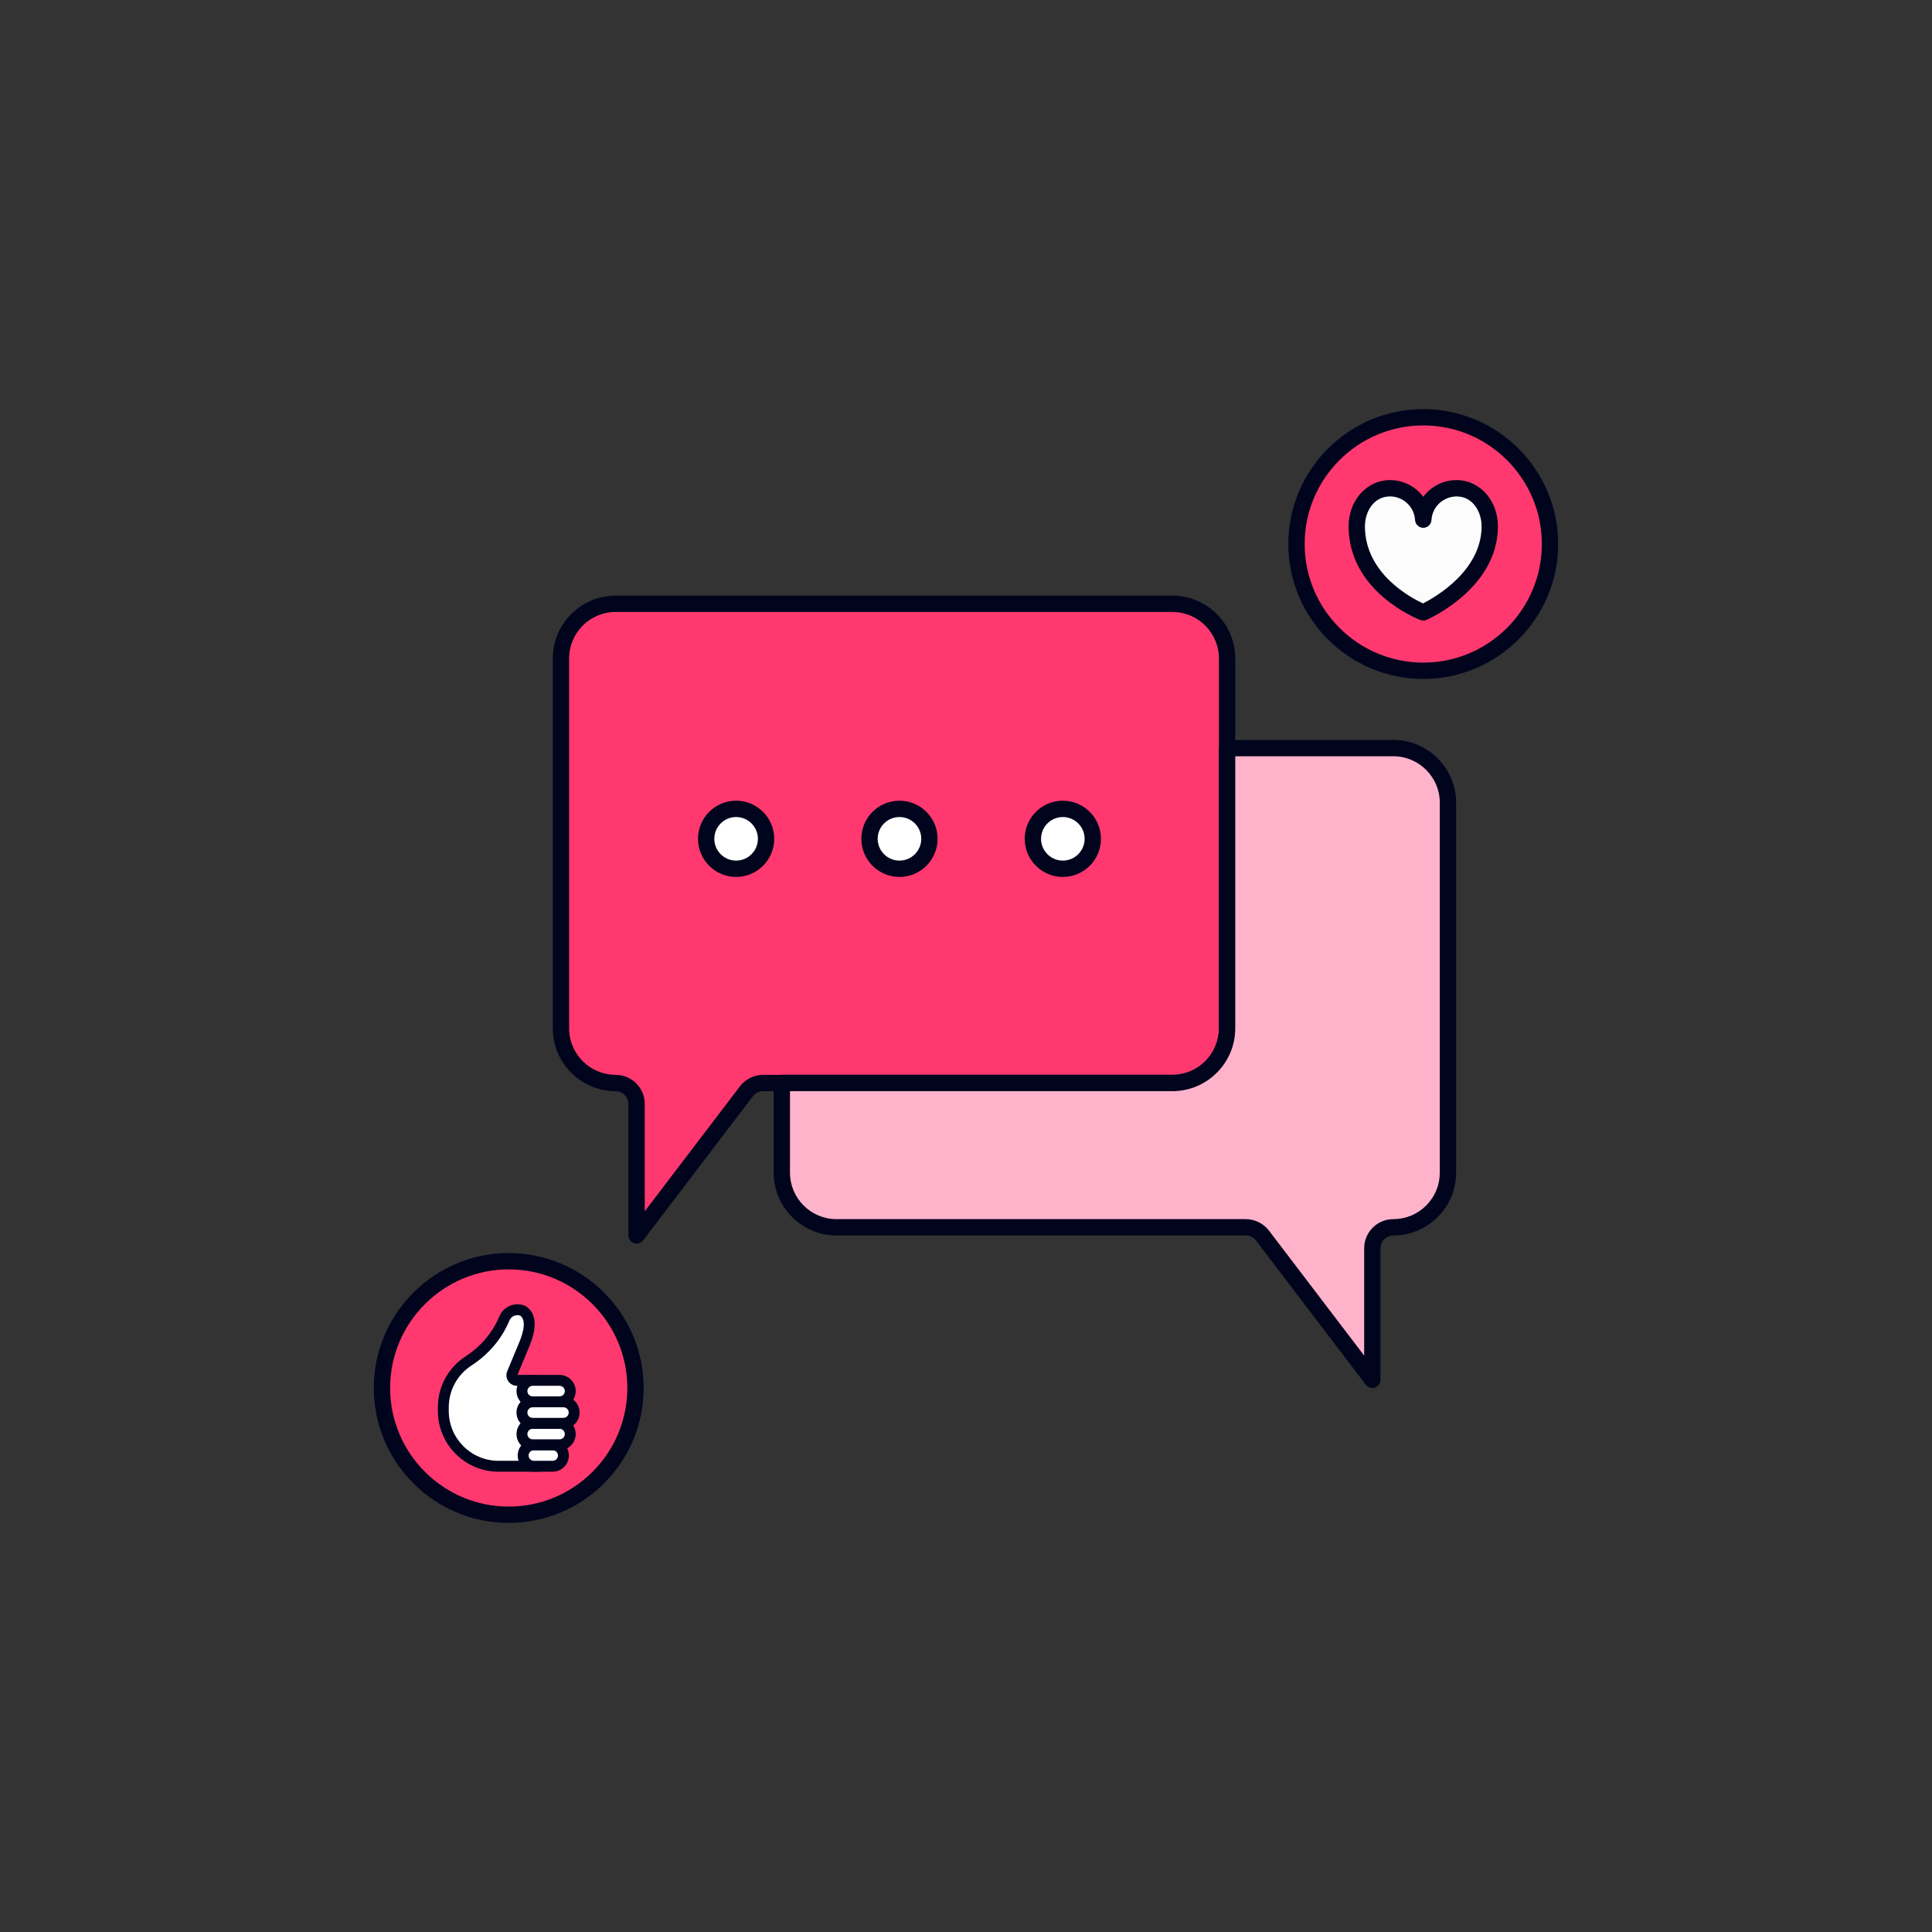 <?xml version="1.0" encoding="utf-8"?>
<!-- Generator: Adobe Illustrator 16.0.0, SVG Export Plug-In . SVG Version: 6.00 Build 0)  -->
<!DOCTYPE svg PUBLIC "-//W3C//DTD SVG 1.1//EN" "http://www.w3.org/Graphics/SVG/1.1/DTD/svg11.dtd">
<svg version="1.1" id="Layer_1" xmlns="http://www.w3.org/2000/svg" xmlns:xlink="http://www.w3.org/1999/xlink" x="0px" y="0px"
	 width="320.667px" height="320.667px" viewBox="0 0 320.667 320.667" enable-background="new 0 0 320.667 320.667"
	 xml:space="preserve">
<rect x="0" y="0" width="320.667" height="320.667" fill="#333333" stroke="none"/>
<g>
	<defs>
		<rect id="SVGID_1_" width="320.667" height="320.667"/>
	</defs>
	<clipPath id="SVGID_2_">
		<use xlink:href="#SVGID_1_"  overflow="visible"/>
	</clipPath>
	<path clip-path="url(#SVGID_2_)" fill="#FF396F" d="M203.669,109.291v61.388c0,5.007-4.058,9.074-9.074,9.074H126.66
		c-1.086,0-2.11,0.507-2.768,1.371l-18.234,23.936v-21.827c0-1.922-1.558-3.479-3.48-3.479c-5.011,0-9.074-4.063-9.074-9.074
		v-61.388c0-5.012,4.063-9.074,9.074-9.074h92.417C199.611,100.217,203.669,104.284,203.669,109.291"/>
	<path clip-path="url(#SVGID_2_)" fill="#00051D" d="M105.658,206.416c-0.144,0-0.29-0.022-0.433-0.072
		c-0.551-0.185-0.922-0.701-0.922-1.283v-21.828c0-1.171-0.953-2.123-2.124-2.123c-5.751,0-10.43-4.679-10.43-10.432v-61.387
		c0-5.752,4.679-10.43,10.43-10.43h92.416c5.751,0,10.43,4.678,10.43,10.43v61.387c0,5.753-4.679,10.432-10.43,10.432h-67.934
		c-0.659,0-1.29,0.313-1.69,0.837l-18.234,23.936C106.476,206.226,106.074,206.416,105.658,206.416 M102.179,101.572
		c-4.256,0-7.719,3.463-7.719,7.719v61.387c0,4.258,3.463,7.72,7.719,7.72c2.666,0,4.836,2.169,4.836,4.835v17.811l15.799-20.741
		c0.91-1.192,2.348-1.904,3.847-1.904h67.934c4.256,0,7.719-3.462,7.719-7.72v-61.387c0-4.256-3.463-7.719-7.719-7.719H102.179z"/>
	<path clip-path="url(#SVGID_2_)" fill="#FFB3CB" d="M240.328,133.242v61.388c0,2.503-1.021,4.772-2.656,6.417
		c-1.646,1.646-3.914,2.657-6.418,2.657c-1.926,0-3.479,1.555-3.479,3.48v21.826l-18.23-23.933
		c-0.659-0.868-1.689-1.374-2.774-1.374h-67.932c-5.016,0-9.074-4.067-9.074-9.074v-14.877h64.832c5.017,0,9.074-4.066,9.074-9.075
		v-46.51h27.585C236.262,124.168,240.328,128.235,240.328,133.242"/>
	<path clip-path="url(#SVGID_2_)" fill="#00051D" d="M227.775,230.367c-0.416,0-0.818-0.19-1.08-0.533l-18.23-23.935
		c-0.398-0.525-1.033-0.84-1.696-0.84h-67.931c-5.752,0-10.43-4.679-10.43-10.43v-14.877c0-0.748,0.606-1.355,1.355-1.355h64.832
		c4.256,0,7.719-3.463,7.719-7.719v-46.511c0-0.749,0.606-1.356,1.355-1.356h27.585c5.751,0,10.43,4.679,10.43,10.43v61.388
		c0,2.777-1.084,5.395-3.052,7.373c-1.971,1.973-4.591,3.057-7.378,3.057c-1.171,0-2.124,0.953-2.124,2.124v21.828
		c0,0.581-0.371,1.1-0.923,1.284C228.065,230.345,227.919,230.367,227.775,230.367 M131.119,181.108v13.521
		c0,4.256,3.463,7.719,7.719,7.719h67.931c1.506,0,2.945,0.713,3.854,1.908l15.795,20.738v-17.812c0-2.666,2.169-4.835,4.836-4.835
		c2.063,0,4.001-0.802,5.458-2.261c1.457-1.464,2.261-3.403,2.261-5.458v-61.388c0-4.256-3.463-7.718-7.719-7.718h-26.229v45.155
		c0,5.751-4.68,10.43-10.431,10.43H131.119z"/>
	<path clip-path="url(#SVGID_2_)" fill="#FFFFFF" d="M154.263,139.224c0,2.746-2.226,4.972-4.972,4.972
		c-2.746,0-4.972-2.226-4.972-4.972s2.226-4.972,4.972-4.972C152.037,134.252,154.263,136.478,154.263,139.224"/>
	<path clip-path="url(#SVGID_2_)" fill="#00051D" d="M149.291,145.553c-3.489,0-6.328-2.839-6.328-6.329
		c0-3.489,2.839-6.327,6.328-6.327c3.49,0,6.328,2.838,6.328,6.327C155.618,142.714,152.78,145.553,149.291,145.553
		 M149.291,135.608c-1.994,0-3.616,1.622-3.616,3.616c0,1.995,1.622,3.617,3.616,3.617c1.994,0,3.617-1.622,3.617-3.617
		C152.907,137.23,151.284,135.608,149.291,135.608"/>
	<path clip-path="url(#SVGID_2_)" fill="#FFFFFF" d="M127.148,139.224c0,2.746-2.226,4.972-4.972,4.972s-4.972-2.226-4.972-4.972
		s2.226-4.972,4.972-4.972S127.148,136.478,127.148,139.224"/>
	<path clip-path="url(#SVGID_2_)" fill="#00051D" d="M122.176,145.553c-3.489,0-6.328-2.839-6.328-6.329
		c0-3.489,2.839-6.327,6.328-6.327c3.49,0,6.328,2.838,6.328,6.327C128.503,142.714,125.666,145.553,122.176,145.553
		 M122.176,135.608c-1.994,0-3.616,1.622-3.616,3.616c0,1.995,1.622,3.617,3.616,3.617c1.994,0,3.617-1.622,3.617-3.617
		C125.792,137.23,124.169,135.608,122.176,135.608"/>
	<path clip-path="url(#SVGID_2_)" fill="#FFFFFF" d="M181.378,139.224c0,2.746-2.227,4.972-4.973,4.972s-4.972-2.226-4.972-4.972
		s2.226-4.972,4.972-4.972S181.378,136.478,181.378,139.224"/>
	<path clip-path="url(#SVGID_2_)" fill="#00051D" d="M176.405,145.553c-3.489,0-6.328-2.839-6.328-6.329
		c0-3.489,2.839-6.327,6.328-6.327c3.49,0,6.328,2.838,6.328,6.327C182.733,142.714,179.896,145.553,176.405,145.553
		 M176.405,135.608c-1.994,0-3.616,1.622-3.616,3.616c0,1.995,1.622,3.617,3.616,3.617s3.617-1.622,3.617-3.617
		C180.022,137.23,178.399,135.608,176.405,135.608"/>
	<path clip-path="url(#SVGID_2_)" fill="#FF396F" d="M257.268,90.294c0,11.62-9.42,21.039-21.039,21.039
		c-11.62,0-21.039-9.419-21.039-21.039s9.419-21.039,21.039-21.039C247.848,69.255,257.268,78.674,257.268,90.294"/>
	<path clip-path="url(#SVGID_2_)" fill="#00051D" d="M236.228,112.689c-12.349,0-22.395-10.046-22.395-22.395
		c0-12.348,10.046-22.394,22.395-22.394c12.35,0,22.396,10.046,22.396,22.394C258.623,102.643,248.577,112.689,236.228,112.689
		 M236.228,70.611c-10.853,0-19.683,8.83-19.683,19.683c0,10.854,8.83,19.684,19.683,19.684c10.854,0,19.684-8.83,19.684-19.684
		C255.911,79.441,247.081,70.611,236.228,70.611"/>
	<path clip-path="url(#SVGID_2_)" fill="#FCFCFC" d="M241.818,81.039c-2.97-0.031-5.407,2.28-5.581,5.2
		c-0.001,0.016-0.019,0.016-0.019,0c-0.173-2.92-2.611-5.231-5.581-5.2c-3.287,0.034-5.447,3.02-5.447,6.308
		c0,10.07,11.037,14.294,11.037,14.294s11.037-4.8,11.037-14.295C247.265,84.059,245.105,81.072,241.818,81.039"/>
	<path clip-path="url(#SVGID_2_)" fill="#00051D" d="M236.228,102.996c-0.163,0-0.327-0.03-0.484-0.089
		c-0.486-0.187-11.908-4.684-11.908-15.561c0-4.257,2.982-7.624,6.788-7.663h0.073c2.259,0,4.273,1.085,5.532,2.778
		c1.259-1.694,3.273-2.778,5.53-2.778h0.074c3.806,0.038,6.788,3.405,6.788,7.663c0,10.265-11.368,15.327-11.853,15.538
		C236.596,102.958,236.412,102.996,236.228,102.996 M230.696,82.394h-0.045c-2.666,0.028-4.104,2.572-4.104,4.952
		c0,7.838,7.579,11.854,9.649,12.804c2.069-1.052,9.713-5.438,9.713-12.804c0-2.381-1.438-4.925-4.104-4.952h-0.001
		c-2.248,0.005-4.081,1.7-4.213,3.924c-0.043,0.716-0.645,1.288-1.363,1.288c-0.721,0-1.325-0.576-1.363-1.297
		C234.734,84.109,232.907,82.394,230.696,82.394"/>
	<path clip-path="url(#SVGID_2_)" fill="#FF396F" d="M105.478,230.373c0,11.62-9.42,21.039-21.039,21.039
		c-11.62,0-21.039-9.419-21.039-21.039s9.419-21.039,21.039-21.039C96.058,209.334,105.478,218.753,105.478,230.373"/>
	<path clip-path="url(#SVGID_2_)" fill="#00051D" d="M84.438,252.768c-12.349,0-22.395-10.046-22.395-22.395
		c0-12.35,10.046-22.396,22.395-22.396c12.349,0,22.395,10.046,22.395,22.396C106.833,242.722,96.788,252.768,84.438,252.768
		 M84.438,210.688c-10.853,0-19.683,8.83-19.683,19.685c0,10.854,8.83,19.684,19.683,19.684c10.853,0,19.683-8.83,19.683-19.684
		C104.122,219.519,95.292,210.688,84.438,210.688"/>
	<path clip-path="url(#SVGID_2_)" fill="#FFFFFF" d="M88.647,229.107h-2.843c-0.605,0-1.015-0.615-0.783-1.174l1.675-4.03
		c0.498-1.198,2.263-4.889,0.093-6.343c-1.198-0.498-2.573,0.07-3.071,1.268c-1.211,2.912-3.317,5.339-5.961,7.059
		c-2.515,1.636-4.178,4.471-4.178,7.694v0.611c0,5.066,4.107,9.173,9.173,9.173h1.601h4.94L88.647,229.107z"/>
	<path clip-path="url(#SVGID_2_)" fill="#00051D" d="M89.293,244.269h-6.541c-5.556,0-10.077-4.52-10.077-10.075v-0.611
		c0-3.424,1.716-6.584,4.59-8.453c2.559-1.665,4.502-3.963,5.618-6.646c0.334-0.804,0.96-1.429,1.763-1.76
		c0.803-0.332,1.688-0.33,2.49,0.004c0.055,0.022,0.107,0.051,0.156,0.083c2.655,1.778,0.977,5.71,0.345,7.191l-1.75,4.203h2.76
		c0.499,0,0.904,0.404,0.904,0.904c0,0.499-0.405,0.903-0.904,0.903h-2.843c-0.586,0-1.131-0.292-1.457-0.779
		c-0.326-0.489-0.386-1.104-0.161-1.646l1.788-4.295c0.463-1.085,1.679-3.933,0.384-4.928c-0.333-0.113-0.693-0.105-1.022,0.029
		c-0.357,0.148-0.635,0.427-0.784,0.782c-1.256,3.023-3.435,5.605-6.302,7.469c-2.359,1.534-3.767,4.13-3.767,6.938v0.611
		c0,4.559,3.709,8.268,8.269,8.268h6.541c0.499,0,0.904,0.405,0.904,0.904C90.197,243.865,89.792,244.269,89.293,244.269"/>
	<path clip-path="url(#SVGID_2_)" fill="#FFFFFF" d="M89.83,243.365h-1.215c-0.984,0-1.782-0.798-1.782-1.782
		s0.798-1.781,1.782-1.781h3.119c0.984,0,1.782,0.797,1.782,1.781s-0.798,1.782-1.782,1.782H89.83z"/>
	<path clip-path="url(#SVGID_2_)" fill="#00051D" d="M91.734,244.269h-3.119c-1.481,0-2.686-1.205-2.686-2.686
		c0-1.481,1.205-2.687,2.686-2.687h3.119c1.481,0,2.686,1.205,2.686,2.687C94.42,243.063,93.215,244.269,91.734,244.269
		 M88.615,240.705c-0.485,0-0.879,0.394-0.879,0.878c0,0.485,0.394,0.878,0.879,0.878h3.119c0.484,0,0.878-0.393,0.878-0.878
		c0-0.484-0.394-0.878-0.878-0.878H88.615z"/>
	<path clip-path="url(#SVGID_2_)" fill="#FFFFFF" d="M94.65,238.019L94.65,238.019c0,0.984-0.798,1.782-1.782,1.782h-4.456
		c-0.984,0-1.782-0.798-1.782-1.782s0.798-1.782,1.782-1.782h4.456C93.853,236.236,94.65,237.034,94.65,238.019"/>
	<path clip-path="url(#SVGID_2_)" fill="#00051D" d="M92.869,240.705h-4.456c-1.481,0-2.686-1.205-2.686-2.687
		c0-1.48,1.205-2.687,2.686-2.687h4.456c1.481,0,2.685,1.206,2.685,2.687C95.554,239.5,94.35,240.705,92.869,240.705 M88.413,237.14
		c-0.485,0-0.879,0.396-0.879,0.879c0,0.485,0.394,0.878,0.879,0.878h4.456c0.484,0,0.878-0.393,0.878-0.878
		c0-0.483-0.394-0.879-0.878-0.879H88.413z"/>
	<path clip-path="url(#SVGID_2_)" fill="#FFFFFF" d="M94.65,230.89L94.65,230.89c0,0.984-0.798,1.782-1.782,1.782h-4.456
		c-0.984,0-1.782-0.798-1.782-1.782s0.798-1.782,1.782-1.782h4.456C93.853,229.107,94.65,229.905,94.65,230.89"/>
	<path clip-path="url(#SVGID_2_)" fill="#00051D" d="M92.869,233.576h-4.456c-1.481,0-2.686-1.205-2.686-2.687
		c0-1.48,1.205-2.686,2.686-2.686h4.456c1.481,0,2.685,1.205,2.685,2.686C95.554,232.371,94.35,233.576,92.869,233.576
		 M88.413,230.012c-0.485,0-0.879,0.394-0.879,0.878c0,0.485,0.394,0.878,0.879,0.878h4.456c0.484,0,0.878-0.393,0.878-0.878
		c0-0.484-0.394-0.878-0.878-0.878H88.413z"/>
	<path clip-path="url(#SVGID_2_)" fill="#FFFFFF" d="M95.299,234.454L95.299,234.454c0,0.984-0.798,1.782-1.782,1.782h-5.104
		c-0.984,0-1.782-0.798-1.782-1.782s0.798-1.782,1.782-1.782h5.104C94.5,232.672,95.299,233.47,95.299,234.454"/>
	<path clip-path="url(#SVGID_2_)" fill="#00051D" d="M93.516,237.14h-5.103c-1.481,0-2.686-1.205-2.686-2.686
		c0-1.481,1.205-2.687,2.686-2.687h5.103c1.482,0,2.687,1.205,2.687,2.687C96.203,235.935,94.998,237.14,93.516,237.14
		 M88.413,233.576c-0.485,0-0.879,0.394-0.879,0.878s0.394,0.878,0.879,0.878h5.103c0.485,0,0.879-0.394,0.879-0.878
		s-0.394-0.878-0.879-0.878H88.413z"/>
</g>
</svg>
